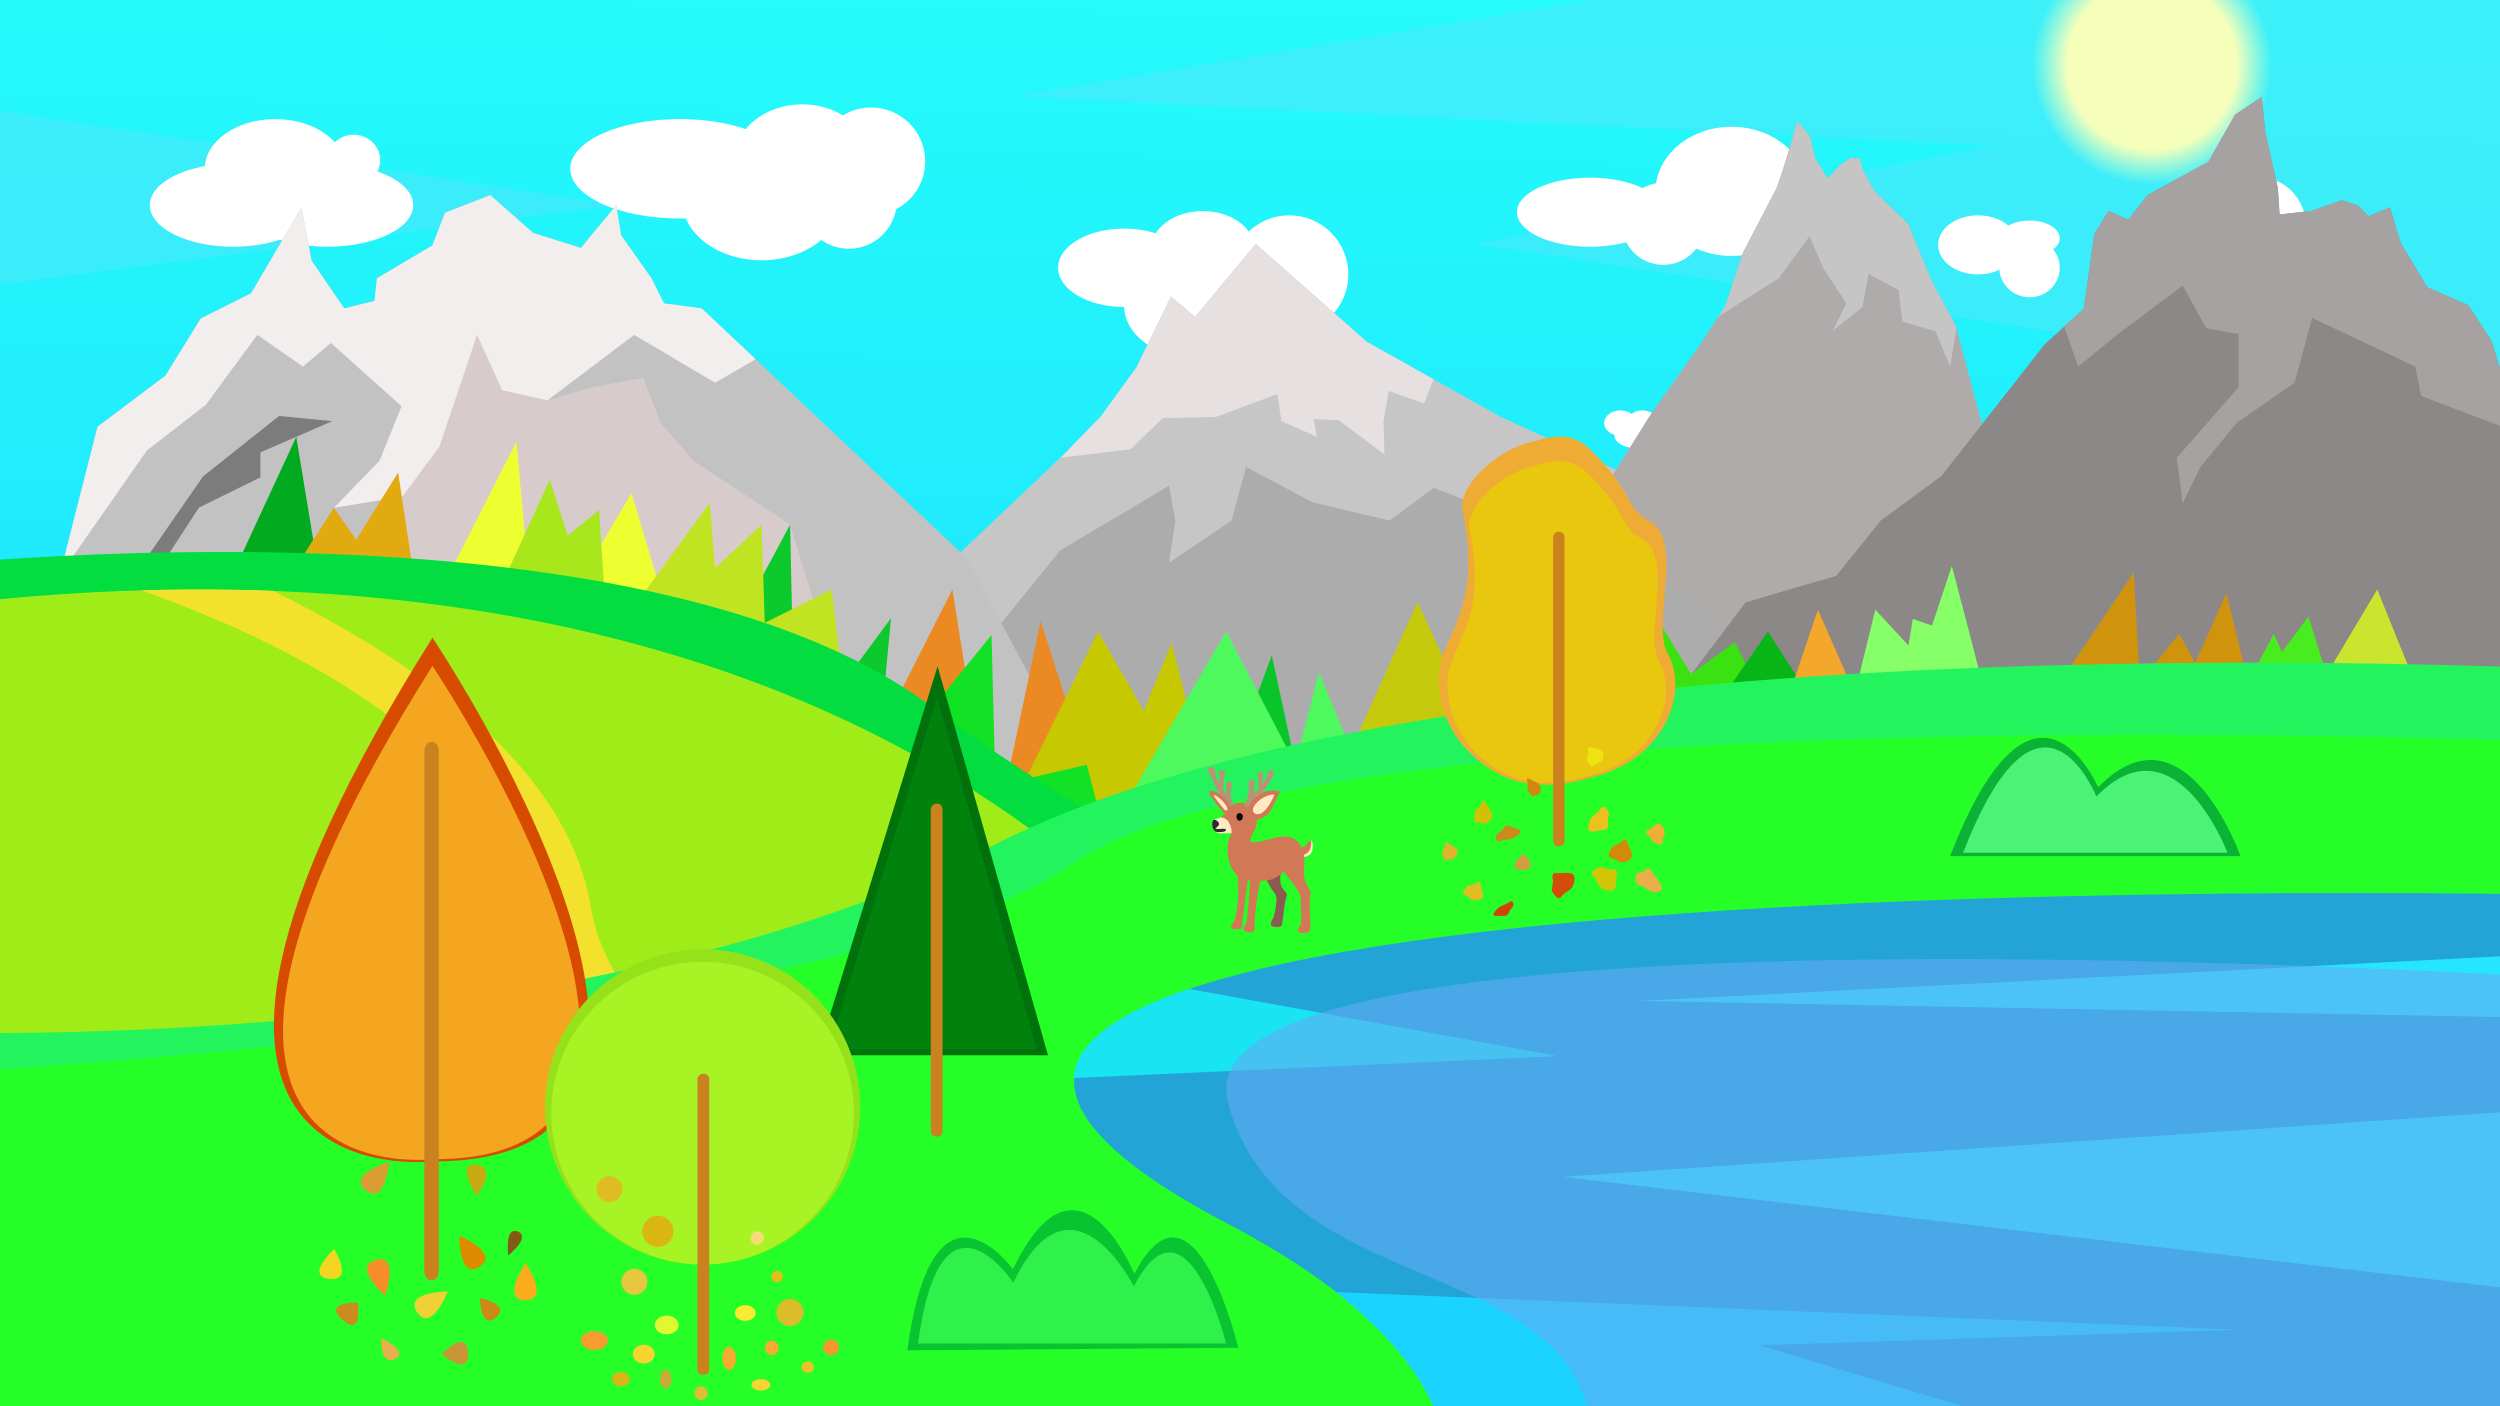 <svg width="1920" height="1080" viewBox="0 0 1920 1080" fill="none" xmlns="http://www.w3.org/2000/svg">
<rect x="0" y="0" width="1920" height="1080" fill="#333333" stroke="none"/>
<g clip-path="url(#clip0_60_655)">
<path d="M2132.76 -108.281H-162.422V1233.63H2132.76V-108.281Z" fill="url(#paint0_linear_60_655)"/>
<path d="M-70.09 74.446L473.209 157.593L-94.96 230.535L-70.09 74.446Z" fill="#52E7F9" fill-opacity="0.546"/>
<path d="M1220.92 3.05176e-05L777.772 73.877L1531.6 111.912L1133.51 187.342L2004.83 319.749L2014.52 -137.492L1220.92 3.05176e-05Z" fill="#52E7F9" fill-opacity="0.546"/>
<path d="M1652.74 142.012C1703.62 142.012 1744.86 100.767 1744.86 49.888C1744.86 -0.99 1703.62 -42.236 1652.74 -42.236C1601.86 -42.236 1560.61 -0.99 1560.61 49.888C1560.61 100.767 1601.86 142.012 1652.74 142.012Z" fill="url(#paint1_radial_60_655)"/>
<path d="M179.213 189.493C214.65 189.493 243.377 175.208 243.377 157.588C243.377 139.968 214.65 125.684 179.213 125.684C143.776 125.684 115.049 139.968 115.049 157.588C115.049 175.208 143.776 189.493 179.213 189.493Z" fill="white"/>
<path d="M251.436 189.493C287.854 189.493 317.376 175.208 317.376 157.588C317.376 139.968 287.854 125.684 251.436 125.684C215.019 125.684 185.497 139.968 185.497 157.588C185.497 175.208 215.019 189.493 251.436 189.493Z" fill="white"/>
<path d="M211.399 168.037C241.299 168.037 265.539 150.89 265.539 129.739C265.539 108.587 241.299 91.44 211.399 91.44C181.498 91.44 157.259 108.587 157.259 129.739C157.259 150.89 181.498 168.037 211.399 168.037Z" fill="white"/>
<path d="M271.617 142.504C282.871 142.504 291.994 133.761 291.994 122.976C291.994 112.191 282.871 103.447 271.617 103.447C260.363 103.447 251.24 112.191 251.24 122.976C251.24 133.761 260.363 142.504 271.617 142.504Z" fill="white"/>
<path d="M522.06 167.817C568.513 167.817 606.171 150.72 606.171 129.629C606.171 108.538 568.513 91.44 522.06 91.44C475.606 91.44 437.948 108.538 437.948 129.629C437.948 150.72 475.606 167.817 522.06 167.817Z" fill="white"/>
<path d="M616.184 167.817C645.348 167.817 668.99 148.182 668.99 123.961C668.99 99.74 645.348 80.105 616.184 80.105C587.02 80.105 563.377 99.74 563.377 123.961C563.377 148.182 587.02 167.817 616.184 167.817Z" fill="white"/>
<path d="M584.913 199.921C618.552 199.921 645.821 179.361 645.821 153.998C645.821 128.636 618.552 108.075 584.913 108.075C551.274 108.075 524.005 128.636 524.005 153.998C524.005 179.361 551.274 199.921 584.913 199.921Z" fill="white"/>
<path d="M651.899 191.045C672.287 191.045 688.815 174.458 688.815 153.998C688.815 133.538 672.287 116.952 651.899 116.952C631.511 116.952 614.983 133.538 614.983 153.998C614.983 174.458 631.511 191.045 651.899 191.045Z" fill="white"/>
<path d="M668.99 165.378C691.948 165.378 710.559 146.835 710.559 123.961C710.559 101.087 691.948 82.545 668.99 82.545C646.032 82.545 627.421 101.087 627.421 123.961C627.421 146.835 646.032 165.378 668.99 165.378Z" fill="white"/>
<path d="M863.351 235.76C891.383 235.76 914.108 222.279 914.108 205.65C914.108 189.021 891.383 175.54 863.351 175.54C835.319 175.54 812.594 189.021 812.594 205.65C812.594 222.279 835.319 235.76 863.351 235.76Z" fill="white"/>
<path d="M914.591 274.087C942.891 274.087 965.832 256.495 965.832 234.793C965.832 213.091 942.891 195.499 914.591 195.499C886.292 195.499 863.351 213.091 863.351 234.793C863.351 256.495 886.292 274.087 914.591 274.087Z" fill="white"/>
<path d="M923.776 219.979C945.668 219.979 963.415 207.025 963.415 191.045C963.415 175.065 945.668 162.11 923.776 162.11C901.884 162.11 884.137 175.065 884.137 191.045C884.137 207.025 901.884 219.979 923.776 219.979Z" fill="white"/>
<path d="M990.161 256.1C1015.21 256.1 1035.52 235.791 1035.52 210.739C1035.52 185.687 1015.21 165.378 990.161 165.378C965.108 165.378 944.8 185.687 944.8 210.739C944.8 235.791 965.108 256.1 990.161 256.1Z" fill="white"/>
<path d="M1221.21 189.493C1252.25 189.493 1277.42 177.62 1277.42 162.973C1277.42 148.327 1252.25 136.454 1221.21 136.454C1190.16 136.454 1164.99 148.327 1164.99 162.973C1164.99 177.62 1190.16 189.493 1221.21 189.493Z" fill="white"/>
<path d="M1329.89 196.56C1362.16 196.56 1388.32 174.355 1388.32 146.964C1388.32 119.573 1362.16 97.368 1329.89 97.368C1297.62 97.368 1271.46 119.573 1271.46 146.964C1271.46 174.355 1297.62 196.56 1329.89 196.56Z" fill="white"/>
<path d="M1277.42 203.396C1295 203.396 1309.25 189.262 1309.25 171.825C1309.25 154.389 1295 140.255 1277.42 140.255C1259.84 140.255 1245.59 154.389 1245.59 171.825C1245.59 189.262 1259.84 203.396 1277.42 203.396Z" fill="white"/>
<path d="M1244.41 334.63C1251.27 334.63 1256.84 330.275 1256.84 324.903C1256.84 319.531 1251.27 315.176 1244.41 315.176C1237.55 315.176 1231.98 319.531 1231.98 324.903C1231.98 330.275 1237.55 334.63 1244.41 334.63Z" fill="white"/>
<path d="M1261.31 328.711C1266.92 328.711 1271.46 325.681 1271.46 321.944C1271.46 318.206 1266.92 315.176 1261.31 315.176C1255.7 315.176 1251.16 318.206 1251.16 321.944C1251.16 325.681 1255.7 328.711 1261.31 328.711Z" fill="white"/>
<path d="M1256.84 344.239C1266.18 344.239 1273.76 339.91 1273.76 334.571C1273.76 329.231 1266.18 324.903 1256.84 324.903C1247.49 324.903 1239.92 329.231 1239.92 334.571C1239.92 339.91 1247.49 344.239 1256.84 344.239Z" fill="white"/>
<path d="M1519.12 210.739C1536.05 210.739 1549.78 200.585 1549.78 188.059C1549.78 175.532 1536.05 165.378 1519.12 165.378C1502.19 165.378 1488.46 175.532 1488.46 188.059C1488.46 200.585 1502.19 210.739 1519.12 210.739Z" fill="white"/>
<path d="M1558.73 228.331C1571.53 228.331 1581.9 218.176 1581.9 205.65C1581.9 193.124 1571.53 182.969 1558.73 182.969C1545.93 182.969 1535.55 193.124 1535.55 205.65C1535.55 218.176 1545.93 228.331 1558.73 228.331Z" fill="white"/>
<path d="M1558.73 196.56C1571.53 196.56 1581.9 190.475 1581.9 182.97C1581.9 175.464 1571.53 169.379 1558.73 169.379C1545.93 169.379 1535.55 175.464 1535.55 182.97C1535.55 190.475 1545.93 196.56 1558.73 196.56Z" fill="white"/>
<path d="M1736.11 214.626C1755.6 214.626 1771.4 197.127 1771.4 175.54C1771.4 153.954 1755.6 136.454 1736.11 136.454C1716.62 136.454 1700.82 153.954 1700.82 175.54C1700.82 197.127 1716.62 214.626 1736.11 214.626Z" fill="white"/>
<path d="M1719.38 212.695C1734.11 212.695 1746.05 202.307 1746.05 189.492C1746.05 176.678 1734.11 166.29 1719.38 166.29C1704.65 166.29 1692.71 176.678 1692.71 189.492C1692.71 202.307 1704.65 212.695 1719.38 212.695Z" fill="white"/>
<path d="M1693.46 200.372C1704.4 200.372 1713.28 192.58 1713.28 182.969C1713.28 173.358 1704.4 165.567 1693.46 165.567C1682.51 165.567 1673.64 173.358 1673.64 182.969C1673.64 192.58 1682.51 200.372 1693.46 200.372Z" fill="white"/>
<path d="M1777.16 214.968C1793.31 214.968 1806.41 203.562 1806.41 189.493C1806.41 175.423 1793.31 164.017 1777.16 164.017C1761.01 164.017 1747.92 175.423 1747.92 189.493C1747.92 203.562 1761.01 214.968 1777.16 214.968Z" fill="white"/>
<path d="M1774.07 183.495C1780.88 183.495 1786.4 179.136 1786.4 173.759C1786.4 168.382 1780.88 164.023 1774.07 164.023C1767.27 164.023 1761.75 168.382 1761.75 173.759C1761.75 179.136 1767.27 183.495 1774.07 183.495Z" fill="white"/>
<path d="M478.184 669.997L817.047 349.02L845.317 320.016L872.662 282.367L899.324 227.677L917.782 243.4L964.453 187.343L1049.72 262.542L1152.27 320.016L1244.37 362.352L1515.15 590.72V938.767L478.184 925.232V669.997Z" fill="#C6C6C6"/>
<path d="M1080.6 618.267L1266.22 320.493L1305.98 264.119L1325.12 234.722L1338.79 193.705L1364.77 143.8L1370.24 127.393L1380.49 93.211L1390.06 104.833L1394.16 121.924L1403.73 136.963L1413.31 126.709L1421.51 121.24L1428.35 121.924L1430.4 130.127L1439.28 146.534L1465.26 171.829L1483.72 216.264L1502.18 250.446L1518.58 312.656L1563.7 467.158L1651.89 609.351L1660.1 1052.34L1042.09 1014.06L1080.6 618.267Z" fill="#B0ABAB"/>
<path d="M618.042 663.988L814.388 422.578L897.822 373.017L902.618 399.82L897.822 432.17L945.785 399.82L956.976 358.628L1008.14 385.807L1067.29 399.82L1101 374.616L1276.72 441.831L1407.82 563.055L1380.64 939.82H621.24L618.042 663.988Z" fill="#ACACAC"/>
<path d="M1490.93 365.672L1570.23 264.495L1600.31 237.15L1608.51 179.725L1619.45 161.951L1634.49 168.787L1649.53 149.645L1696.02 124.351L1716.53 88.119L1737.04 74.446L1739.77 101.791L1749.34 144.176L1750.71 164.685L1775.32 161.951L1798.56 153.747L1810.87 157.849L1819.07 166.052L1835.48 159.216L1843.68 186.561L1864.19 220.675L1895.64 234.415L1913.41 261.761L1935.29 332.858L1947.59 398.486L1946.23 862.103H1258.5L1272.17 552.987L1340.53 462.748L1367.88 454.544L1410.26 442.239L1444.29 399.872L1490.93 365.672Z" fill="#8C8888"/>
<path d="M741.978 428.297L538.95 236.871L509.946 233.004L500.278 213.668L477.075 180.797L473.208 157.594L446.137 190.465L409.399 178.864L376.528 149.86L341.723 163.395L332.055 188.532L289.516 213.668L287.582 231.071L264.379 236.871L239.243 200.133L231.508 159.528L192.836 225.27L154.164 244.606L127.094 288.484L74.887 327.75L45.883 441.833L-27.594 629.392V1041.25H850.259L840.591 611.989L741.978 428.297Z" fill="#C2C2C2"/>
<path d="M376.529 149.858L341.724 163.394L332.056 188.53L289.517 213.667L287.584 231.069L264.38 236.87L239.244 200.132L231.509 159.526L192.837 225.269L154.166 244.605L127.095 288.483L74.888 327.749L45.884 441.831L112.845 345.927L158.064 310.882L197.63 257.19L232.675 281.489L254.156 263.401L308.419 312.013L291.46 353.841L256.416 390.017L372.857 370.798L420.517 307.464L487.035 257.19L549.21 293.925L580.318 275.874L538.951 236.87L509.947 233.003L500.279 213.667L477.076 180.796L473.208 157.593L446.138 190.464L409.4 178.862L376.529 149.858Z" fill="#F2EEEE"/>
<path d="M198.153 664.299L244.56 438.948L302.568 390.014L337.372 343.235L366.376 257.19L385.712 299.73L420.517 307.464L453.388 297.796L493.994 290.062L507.529 324.866L532.666 353.87L606.81 402.915L635.146 495.023L669.951 624.574L762.764 987.107H97.606L198.153 664.299Z" fill="#D7CBCB"/>
<path d="M964.452 187.342L917.782 243.4L899.323 227.677L872.663 282.367L845.317 320.015L817.048 349.019L814.388 351.539L868.245 345.039L893.026 321.058L933.794 320.258L980.956 302.672L984.153 323.455L1011.33 335.447L1008.93 321.857L1028.12 322.656L1063.29 349.035L1062.49 324.256L1066.49 300.273L1093.67 309.867L1101 291.279L1049.72 262.541L964.452 187.342Z" fill="#E7E0E0"/>
<path d="M214.359 319.459L156.005 365.823L114.438 425.775L97.607 479.333L62.478 503.315L103.246 488.126L120.833 447.359L136.021 441.831H124.03L130.425 424.177L152.808 389.804L199.97 366.622V347.437L255.127 323.456L214.359 319.459Z" fill="#7C7C7C"/>
<path d="M1380.49 93.211L1370.24 127.393L1364.77 143.801L1338.79 193.706L1325.12 234.723L1319.5 243.342L1365.98 213.663L1389.72 181.444L1400.46 206.313L1417.99 232.879L1407.82 253.793L1430.42 235.706L1434.94 210.27L1458.12 222.706L1460.94 247.01L1486.38 254.36L1497.69 281.491L1502.63 252.153L1502.18 250.446L1483.72 216.264L1465.26 171.829L1439.28 146.536L1430.39 130.127L1428.34 121.924L1421.51 121.241L1413.3 126.709L1403.73 136.963L1394.16 121.924L1390.06 104.834L1380.49 93.211Z" fill="#C6C5C5"/>
<path d="M1737.04 74.445L1716.53 88.119L1696.02 124.351L1649.53 149.644L1634.49 168.787L1619.45 161.951L1608.51 179.724L1600.31 237.15L1585.27 250.822L1596.04 281.49L1626.56 256.619L1676.3 219.314L1694.39 252.097L1719.26 256.619V297.316L1671.78 351.539L1676.3 386.625L1689.87 358.628L1718.13 324.449L1762.22 293.925L1775.78 244.183L1854.92 281.49L1859.44 304.099L1935.29 332.857L1913.41 261.759L1895.64 234.416L1864.19 220.675L1843.68 186.56L1835.48 159.216L1819.07 166.052L1810.87 157.849L1798.56 153.748L1775.32 161.951L1750.71 164.685L1749.34 144.175L1739.77 101.791L1737.04 74.445Z" fill="#A7A2A2"/>
<path d="M313.101 503.315L396.687 339.131L411.333 503.315L484.977 378.712L531.327 533.588L313.101 503.315Z" fill="#EEFF31"/>
<path d="M659.071 595.554L731.422 452.738L762.764 649.224L799.251 477.064L869.899 697.556L687.381 692.657L659.071 595.554Z" fill="#EB8A23"/>
<path d="M1010.63 635.331L1088.65 462.368L1110.13 508.91L1160.14 397.238L1196.67 491.76L1229.96 452.738L1297.79 622.149L1010.63 635.331Z" fill="#C4C90C"/>
<path d="M762.764 649.224L843.34 484.977L878.385 546.023L899.864 494.021L941.661 659.071L762.764 649.224Z" fill="#C7C900"/>
<path d="M916.446 666.583L976.737 503.315L1012.93 670.376L916.446 666.583Z" fill="#09C529"/>
<path d="M516.63 570.894L606.81 402.915L610.46 574.605L684.34 474.722L669.951 624.574L516.63 570.894Z" fill="#0CC92D"/>
<path d="M158.803 483.912L227.549 335.447L255.127 503.315L158.803 483.912Z" fill="#01AA1E"/>
<path d="M484.419 469.231L545.171 386.097L549.168 436.359L584.913 402.915L587.319 478.367L638.698 452.738L647.4 524.664L484.419 469.231Z" fill="#C1E422"/>
<path d="M223.025 441.831L256.415 390.017L273.564 414.481L305.76 362.915L319.349 452.738L223.025 441.831Z" fill="#E2AA11"/>
<path d="M383.299 453.308L422.214 368.51L436.057 411.387L460.039 391.692L465.234 470.031L383.299 453.308Z" fill="#A7E71B"/>
<path d="M716.215 543.283L761.494 487.612L764.485 603.526L716.215 543.283Z" fill="#11E225"/>
<path d="M871.608 604.945L941.661 484.977L994.834 586.845L1012.93 516.285L1042.09 586.845L871.608 604.945Z" fill="#4EF95E"/>
<path d="M764.485 603.526L834.575 587.31L852.213 654.148L764.485 603.526Z" fill="#11E225"/>
<path d="M1209.62 572.777L1266.14 464.628L1298.85 517.76L1332.33 493.247L1363.93 556.763L1209.62 572.777Z" fill="#3BE211"/>
<path d="M1312.49 550.545L1357.71 484.977L1407.82 563.055L1312.49 550.545Z" fill="#08B516"/>
<path d="M1525.02 536.414C1525.02 533.023 1499.02 434.671 1499.02 434.671L1483.76 480.455L1469.06 475.368L1465.67 495.717L1440.23 468.274L1422.71 540L1525.02 536.414Z" fill="#87FF69"/>
<path d="M1374.54 532.276L1396.15 468.274L1434.02 554.502L1374.54 532.276Z" fill="#F3A72B"/>
<path d="M1560.07 555.384C1571.57 540.523 1638.71 439.655 1638.71 439.655L1643.44 523.883L1673.64 486.723L1685.93 509.078L1709.86 455.642L1726.64 523.883L1572.36 540.523L1560.07 555.384Z" fill="#CF930D"/>
<path d="M1792 509.232L1825.73 452.738L1863.04 544.961L1792 509.232Z" fill="#CAE52E"/>
<path d="M1726.64 523.883L1746.31 486.723L1752.53 500.804L1772.88 473.39L1791.29 532.457L1726.64 523.883Z" fill="#48EC1F"/>
<path d="M-128.875 441.831C-128.875 441.831 472.429 360.796 716.215 543.283C960 725.77 1196.05 766.467 1196.05 766.467L1209.62 1236.75L-165.051 1216.4L-128.875 441.831Z" fill="#04DD40"/>
<path d="M-165.051 486.108C-165.051 486.108 426.432 338.934 824.931 662.742C1152.01 928.515 1515.15 938.767 1515.15 938.767L1560.07 1437.97C1560.07 1437.97 -146.963 1358.84 -137.919 1345.27C-128.875 1331.71 -176.355 488.369 -176.355 488.369L-165.051 486.108Z" fill="#A0EC18"/>
<path d="M180.504 452.996C155.694 452.534 131.679 452.715 108.631 453.375C231.457 497.128 374.839 573.271 411.333 697.556C478.184 925.231 762.764 987.107 762.764 987.107L808.35 970.437C808.35 970.437 479.144 852.305 453.936 697.556C435.623 585.135 314.295 506.005 209.871 453.837C191.856 452.841 197.821 453.318 180.504 452.996Z" fill="#F2E22D"/>
<path d="M2003.22 515.5C2003.22 515.5 1125.61 463.946 762.764 649.224C424.667 821.867 -108.526 791.338 -108.526 791.338L-128.875 1153.09L2014.52 1125.96L2003.22 515.5Z" fill="#23F45D"/>
<path d="M2043.91 572.777C2043.91 572.777 1030.22 523.58 824.931 662.742C619.641 801.904 -146.963 829.115 -146.963 829.115L-176.355 1297.79L2039.39 1207.36L2043.91 572.777Z" fill="#26FF27"/>
<path d="M2006.41 687.944C2006.41 687.944 381.598 645.711 942.822 939.82C1328.22 1141.79 942.822 1356.58 942.822 1356.58L1987.39 1327.19L2006.41 687.944Z" fill="#22A4D7"/>
<path d="M2043.91 728.031L1258.49 768.728L2042.41 783.419L2043.91 728.031Z" fill="#26E6FF"/>
<path d="M2044.43 845.601L1200.01 903.815L2086.87 1008.39L2044.43 845.601Z" fill="#26E6FF"/>
<path d="M1025.8 992.276C1090.13 1042.2 1113.77 1091.68 1113.85 1137.36L1675.29 1130.25L1351.09 1033.2L1718.33 1021.21L1025.8 992.276Z" fill="#1AD4FF"/>
<path d="M913.091 759.447C859.518 777.604 826.378 800.034 824.589 827.922L1196.67 811.129L913.091 759.447Z" fill="#18E4F2"/>
<path d="M2043.16 755.725C2043.16 755.725 900.243 674.741 942.822 845.601C984.183 1011.57 1248.5 954.055 1220.92 1137.36C1193.35 1320.67 1987.39 1327.19 1987.39 1327.19L2043.16 755.725Z" fill="#65AAF2" fill-opacity="0.587"/>
<path d="M332.152 891.937C332.152 891.937 58.106 924.373 332.152 489.779C332.152 489.779 603.035 893.366 332.152 891.937Z" fill="#D74B00"/>
<path d="M332.111 890.281C332.111 890.281 73.93 920.839 332.111 511.403C332.111 511.403 587.313 891.626 332.111 890.281Z" fill="#F4A620"/>
<path d="M365.952 894.561C365.952 894.561 382.932 894.765 365.977 918.518C365.977 918.518 349.165 892.365 365.952 894.561Z" fill="#C7AA12"/>
<path d="M280.873 914.218C280.873 914.218 264.448 903.623 299.02 892.262C299.02 892.262 295.598 926.519 280.873 914.218Z" fill="#DA9D33"/>
<path d="M253.059 982.122C253.059 982.122 233.514 982.033 256.567 959.224C256.567 959.224 272.087 984.117 253.059 982.122Z" fill="#F4D620"/>
<path d="M325.885 976.312V577.092C325.885 567.927 337.014 566.766 337.014 577.092V976.491C337.014 985.498 325.878 985.739 325.885 976.312Z" fill="#CA821E"/>
<path d="M320.513 1007.99C320.513 1007.99 307.579 993.333 343.936 991.778C343.936 991.778 331.348 1023.82 320.513 1007.99Z" fill="#EFD133"/>
<path d="M380.897 1011.74C380.897 1011.74 369.707 1023.13 368.587 997.045C368.587 997.045 392.983 1001.71 380.897 1011.74Z" fill="#CC8915"/>
<path d="M403.627 998.484C403.627 998.484 384.217 1000.78 403.627 970C403.627 970 422.813 998.586 403.627 998.484Z" fill="#FCAB1D"/>
<path d="M288.568 967.678C288.568 967.678 306.768 960.551 295.763 995.238C295.763 995.238 269.978 972.426 288.568 967.678Z" fill="#F38E29"/>
<path d="M359.422 1038.83C359.422 1038.83 362.098 1058.12 339.349 1039.92C339.349 1039.92 358.448 1019.66 359.422 1038.83Z" fill="#C99539"/>
<path d="M368.43 972.751C368.43 972.751 353.538 985.411 352.658 949.031C352.658 949.031 384.463 962.212 368.43 972.751Z" fill="#DD8C00"/>
<path d="M397.645 945.892C397.645 945.892 408.701 948.591 390.345 964.193C390.345 964.193 387.324 941.7 397.645 945.892Z" fill="#825B16"/>
<path d="M263.125 1013.66C263.125 1013.66 246.135 1000.69 274.824 1000.3C274.824 1000.3 278.946 1027.6 263.125 1013.66Z" fill="#CA8C1E"/>
<path d="M303.397 1043.68C303.397 1043.68 292.437 1050.44 292.818 1027.53C292.818 1027.53 315.11 1038.34 303.397 1043.68Z" fill="#E8B04D"/>
<path d="M627.87 810.441H804.845L720.053 511.7L627.87 810.441Z" fill="#01710C"/>
<path d="M636.454 805.84H796.261L719.695 536.081L636.454 805.84Z" fill="#00820D"/>
<path d="M714.817 868.65V621.719C714.817 616.05 723.89 615.332 723.89 621.719V868.761C723.89 874.332 714.812 874.481 714.817 868.65Z" fill="#CA821E"/>
<path d="M539.577 971.131C606.418 971.131 660.604 916.945 660.604 850.104C660.604 783.262 606.418 729.077 539.577 729.077C472.735 729.077 418.55 783.262 418.55 850.104C418.55 916.945 472.735 971.131 539.577 971.131Z" fill="#95E21B"/>
<path d="M539.577 971.131C603.769 971.131 655.808 919.092 655.808 854.9C655.808 790.707 603.769 738.669 539.577 738.669C475.384 738.669 423.346 790.707 423.346 854.9C423.346 919.092 475.384 971.131 539.577 971.131Z" fill="#A8F324"/>
<path d="M535.62 1051.98V828.791C535.62 823.667 544.693 823.018 544.693 828.791V1052.08C544.693 1057.11 535.614 1057.25 535.62 1051.98Z" fill="#CA821E"/>
<path d="M456.441 1036.79C462.181 1036.79 466.833 1033.56 466.833 1029.59C466.833 1025.62 462.181 1022.4 456.441 1022.4C450.702 1022.4 446.05 1025.62 446.05 1029.59C446.05 1033.56 450.702 1036.79 456.441 1036.79Z" fill="#F89C30"/>
<path d="M494.411 1047.18C499.047 1047.18 502.805 1043.96 502.805 1039.98C502.805 1036.01 499.047 1032.79 494.411 1032.79C489.776 1032.79 486.018 1036.01 486.018 1039.98C486.018 1043.96 489.776 1047.18 494.411 1047.18Z" fill="#F8D430"/>
<path d="M511.998 1024.79C517.075 1024.79 521.191 1021.57 521.191 1017.6C521.191 1013.63 517.075 1010.41 511.998 1010.41C506.921 1010.41 502.805 1013.63 502.805 1017.6C502.805 1021.57 506.921 1024.79 511.998 1024.79Z" fill="#E1F830"/>
<path d="M476.825 1064.76C480.578 1064.76 483.62 1062.26 483.62 1059.17C483.62 1056.08 480.578 1053.57 476.825 1053.57C473.073 1053.57 470.031 1056.08 470.031 1059.17C470.031 1062.26 473.073 1064.76 476.825 1064.76Z" fill="#D9B616"/>
<path d="M572.35 1014.4C576.765 1014.4 580.344 1011.72 580.344 1008.41C580.344 1005.1 576.765 1002.41 572.35 1002.41C567.935 1002.41 564.356 1005.1 564.356 1008.41C564.356 1011.72 567.935 1014.4 572.35 1014.4Z" fill="#F8EB30"/>
<path d="M559.96 1051.97C562.83 1051.97 565.156 1048.04 565.156 1043.18C565.156 1038.32 562.83 1034.39 559.96 1034.39C557.09 1034.39 554.764 1038.32 554.764 1043.18C554.764 1048.04 557.09 1051.97 559.96 1051.97Z" fill="#F8A930"/>
<path d="M592.734 1040.78C595.604 1040.78 597.93 1038.28 597.93 1035.19C597.93 1032.1 595.604 1029.59 592.734 1029.59C589.865 1029.59 587.538 1032.1 587.538 1035.19C587.538 1038.28 589.865 1040.78 592.734 1040.78Z" fill="#F8AB30"/>
<path d="M511.198 1066.36C513.626 1066.36 515.595 1063.14 515.595 1059.17C515.595 1055.19 513.626 1051.97 511.198 1051.97C508.77 1051.97 506.802 1055.19 506.802 1059.17C506.802 1063.14 508.77 1066.36 511.198 1066.36Z" fill="#C7AD33"/>
<path d="M584.341 1067.96C588.314 1067.96 591.535 1065.99 591.535 1063.56C591.535 1061.14 588.314 1059.17 584.341 1059.17C580.367 1059.17 577.146 1061.14 577.146 1063.56C577.146 1065.99 580.367 1067.96 584.341 1067.96Z" fill="#F8D430"/>
<path d="M620.313 1054.37C622.962 1054.37 625.109 1052.4 625.109 1049.97C625.109 1047.55 622.962 1045.58 620.313 1045.58C617.664 1045.58 615.516 1047.55 615.516 1049.97C615.516 1052.4 617.664 1054.37 620.313 1054.37Z" fill="#E6C429"/>
<path d="M538.377 1075.16C541.247 1075.16 543.573 1072.83 543.573 1069.96C543.573 1067.09 541.247 1064.76 538.377 1064.76C535.507 1064.76 533.181 1067.09 533.181 1069.96C533.181 1072.83 535.507 1075.16 538.377 1075.16Z" fill="#DDBE32"/>
<path d="M505.203 957.648C511.825 957.648 517.194 952.279 517.194 945.657C517.194 939.035 511.825 933.667 505.203 933.667C498.581 933.667 493.212 939.035 493.212 945.657C493.212 952.279 498.581 957.648 505.203 957.648Z" fill="#DAB612"/>
<path d="M606.723 1018.4C612.463 1018.4 617.115 1013.75 617.115 1008.01C617.115 1002.27 612.463 997.616 606.723 997.616C600.984 997.616 596.332 1002.27 596.332 1008.01C596.332 1013.75 600.984 1018.4 606.723 1018.4Z" fill="#DBBC2B"/>
<path d="M638.299 1040.78C641.61 1040.78 644.294 1038.1 644.294 1034.79C644.294 1031.48 641.61 1028.79 638.299 1028.79C634.987 1028.79 632.303 1031.48 632.303 1034.79C632.303 1038.1 634.987 1040.78 638.299 1040.78Z" fill="#F89630"/>
<path d="M468.032 923.275C473.551 923.275 478.024 918.801 478.024 913.282C478.024 907.764 473.551 903.29 468.032 903.29C462.514 903.29 458.04 907.764 458.04 913.282C458.04 918.801 462.514 923.275 468.032 923.275Z" fill="#DEBD23"/>
<path d="M487.217 994.419C492.736 994.419 497.209 989.945 497.209 984.427C497.209 978.908 492.736 974.434 487.217 974.434C481.699 974.434 477.225 978.908 477.225 984.427C477.225 989.945 481.699 994.419 487.217 994.419Z" fill="#E6C73E"/>
<path d="M581.543 956.049C584.413 956.049 586.739 953.723 586.739 950.853C586.739 947.983 584.413 945.657 581.543 945.657C578.673 945.657 576.347 947.983 576.347 950.853C576.347 953.723 578.673 956.049 581.543 956.049Z" fill="#F3DC76"/>
<path d="M596.731 984.826C599.159 984.826 601.128 982.858 601.128 980.43C601.128 978.002 599.159 976.033 596.731 976.033C594.303 976.033 592.334 978.002 592.334 980.43C592.334 982.858 594.303 984.826 596.731 984.826Z" fill="#E3BE17"/>
<path d="M1174.35 596.849C1162.02 593.451 1118.28 573.277 1115.15 522.316C1112.89 485.477 1150.55 472.111 1133.52 389.318C1128.13 363.091 1190.67 316.224 1219.5 343.618C1256.59 378.855 1246.41 389.079 1266.5 400.066C1294.21 415.218 1267.72 478.826 1280.96 502.22C1297.14 530.82 1279.5 583.122 1222.77 596.849C1195 603.57 1174.35 596.849 1174.35 596.849ZM1164.07 599.688C1151.74 596.291 1108 576.116 1104.87 525.155C1102.61 488.316 1140.27 474.95 1123.24 392.158C1117.85 365.93 1180.39 319.063 1209.23 346.458C1246.31 381.694 1236.13 391.918 1256.22 402.905C1283.94 418.057 1257.44 481.665 1270.68 505.059C1286.86 533.659 1269.22 585.961 1212.49 599.688C1184.72 606.409 1164.07 599.688 1164.07 599.688Z" fill="#EEAC35"/>
<path d="M1175.82 595.611C1164.44 592.475 1124.06 573.847 1121.17 526.796C1119.08 492.782 1153.85 480.441 1138.13 403.999C1133.15 379.784 1190.9 336.511 1217.52 361.805C1251.76 394.339 1242.36 403.778 1260.91 413.923C1286.5 427.912 1262.03 486.641 1274.26 508.241C1289.2 534.647 1272.91 582.937 1220.53 595.611C1194.89 601.817 1175.82 595.611 1175.82 595.611ZM1166.33 598.233C1154.95 595.096 1114.56 576.469 1111.68 529.417C1109.59 495.403 1144.36 483.063 1128.64 406.621C1123.66 382.405 1181.41 339.133 1208.03 364.426C1242.27 396.96 1232.86 406.399 1251.42 416.544C1277.01 430.534 1252.54 489.262 1264.77 510.863C1279.71 537.269 1263.42 585.559 1211.04 598.233C1185.4 604.438 1166.33 598.233 1166.33 598.233Z" fill="#E9C70F"/>
<path d="M1192.82 645.884V412.614C1192.82 407.259 1201.54 406.58 1201.54 412.614V645.989C1201.54 651.252 1192.82 651.393 1192.82 645.884Z" fill="#CA821E"/>
<path d="M696.835 1037.04L950.997 1035.08C950.997 1035.08 916.554 891.184 871.129 978.434C871.129 978.434 827.869 870.787 777.994 974.71C777.994 974.71 716.528 890.244 696.835 1037.04Z" fill="#07C430"/>
<path d="M705.014 1031.78H941.628C941.628 1031.78 911.335 910.019 870.768 987.936C870.768 987.936 822.742 892.303 778.201 985.11C778.201 985.11 722.6 900.684 705.014 1031.78Z" fill="#2FF14C"/>
<path d="M1164.1 661.346C1164.1 661.346 1161.88 668.102 1165.13 667.606C1168.87 667.037 1169.87 670.152 1174.01 666.753C1178.45 663.108 1172.86 659.781 1171.36 657.078C1169.42 653.575 1167.56 658.359 1167.56 658.359L1164.1 661.346Z" fill="#D09D42"/>
<path d="M1191.66 683.69C1191.66 683.69 1195.79 693.059 1199.22 688.523C1203.16 683.316 1207.51 685.121 1209.08 676.644C1210.76 667.556 1200.66 671.259 1196.12 670.48C1190.25 669.469 1192.82 676.465 1192.82 676.465L1191.66 683.69Z" fill="#D24D08"/>
<path d="M1229.16 665.794C1229.16 665.794 1219.38 668.8 1223.48 672.739C1228.19 677.26 1225.89 681.364 1234.12 683.917C1242.95 686.654 1240.46 676.186 1241.76 671.774C1243.45 666.057 1236.2 667.794 1236.2 667.794L1229.16 665.794Z" fill="#D2C508"/>
<path d="M1149.28 641.009C1149.28 641.009 1147.33 647.558 1152.25 645.832C1157.9 643.85 1160.12 646.056 1165.77 641.542C1171.83 636.703 1162.47 636.17 1159.56 634.511C1155.8 632.361 1153.97 637.115 1153.97 637.115L1149.28 641.009Z" fill="#CA8C1E"/>
<path d="M1162.35 695.745C1162.35 695.745 1162.85 690.273 1158.98 692.905C1154.53 695.926 1152.25 694.86 1148.24 699.794C1143.94 705.083 1151.99 702.958 1154.75 703.427C1158.33 704.035 1159.05 699.951 1159.05 699.951L1162.35 695.745Z" fill="#D24308"/>
<path d="M1257.26 670.647C1257.26 670.647 1253.62 678.155 1258.96 679.731C1265.1 681.54 1266.74 686.392 1273.54 684.693C1280.82 682.871 1271.64 674.578 1269.18 669.933C1265.99 663.913 1262.94 669.029 1262.94 669.029L1257.26 670.647Z" fill="#E8AE47"/>
<path d="M1235.79 624.422C1235.79 624.422 1232.25 616.459 1229.07 621.161C1225.43 626.558 1221.55 625.577 1219.97 633.609C1218.28 642.22 1227.45 637.244 1231.51 637.254C1236.78 637.265 1234.6 631.24 1234.6 631.24L1235.79 624.422Z" fill="#ECC01E"/>
<path d="M1133.02 622.84C1133.02 622.84 1130.55 632.33 1134.18 631.634C1138.35 630.834 1139.46 635.21 1144.08 630.434C1149.02 625.315 1142.79 620.642 1141.12 616.845C1138.95 611.925 1136.88 618.644 1136.88 618.644L1133.02 622.84Z" fill="#D2C008"/>
<path d="M1107.66 654.826C1107.66 654.826 1108.56 662.45 1111.27 660.704C1114.39 658.7 1116.62 661.439 1118.89 656.443C1121.32 651.087 1114.87 649.897 1112.37 647.762C1109.12 644.995 1109.49 650.505 1109.49 650.505L1107.66 654.826Z" fill="#E0B32A"/>
<path d="M1269.82 646.983C1269.82 646.983 1277.18 650.482 1277.01 646.369C1276.82 641.648 1280.45 640.741 1277.11 635.211C1273.52 629.283 1269.1 635.892 1265.86 637.467C1261.67 639.508 1266.85 642.348 1266.85 642.348L1269.82 646.983Z" fill="#F0AE38"/>
<path d="M1238.35 650.128C1238.35 650.128 1232.71 658.379 1237.32 658.983C1242.62 659.677 1242.76 664.272 1249.71 661.302C1257.15 658.118 1250.85 651.442 1249.87 647.207C1248.59 641.719 1244.21 647.448 1244.21 647.448L1238.35 650.128Z" fill="#D28A08"/>
<path d="M1126.97 680.412C1126.97 680.412 1121.14 686.29 1125 687.499C1129.43 688.886 1128.98 692.668 1135.27 691.313C1142.02 689.86 1137.47 683.422 1137.16 679.805C1136.75 675.118 1132.3 679.125 1132.3 679.125L1126.97 680.412Z" fill="#E0BE21"/>
<path d="M1173.02 605.88C1173.02 605.88 1176.16 613.501 1177.97 611.516C1180.06 609.237 1182.84 611.819 1183.26 606.591C1183.71 600.985 1177.75 600.313 1174.91 598.364C1171.25 595.838 1173.27 601.368 1173.27 601.368L1173.02 605.88Z" fill="#CF880C"/>
<path d="M1218.64 583.06C1218.64 583.06 1221.3 590.813 1223.91 588.079C1226.91 584.942 1229.97 587.102 1231.38 581.084C1232.88 574.634 1225.51 575.493 1222.28 574.061C1218.09 572.205 1219.71 577.898 1219.71 577.898L1218.64 583.06Z" fill="#ECE311"/>
<path d="M1497.65 657.511H1720.69C1720.69 657.511 1678.09 536.152 1611.35 604.647C1611.35 604.647 1562.63 490.664 1497.65 657.511Z" fill="#0AB236"/>
<path d="M1507.65 654.913H1710.69C1710.69 654.913 1670.77 549.371 1610.02 611.722C1610.02 611.722 1566.8 503.032 1507.65 654.913Z" fill="#4AF376"/>
<path d="M983.888 667.583L971.329 673.03C971.329 673.03 974.509 679.53 976.163 682.109C977.818 684.688 980.021 686.493 980.321 689.673C980.622 692.853 979.086 702.63 977.721 705.198C976.55 707.411 975.25 709.259 976.314 710.774C977.378 712.289 983.373 712.386 984.275 710.849C984.963 709.689 985.156 706.015 985.307 704.65C985.457 703.286 986.209 697.924 986.822 693.68C987.208 690.984 988.111 689.222 988.261 687.406C988.412 685.59 985.521 683.183 984.479 681.357C982.073 677.113 983.888 667.583 983.888 667.583Z" fill="#8A5B51"/>
<path d="M996.899 655.561L1000.91 658.204C1000.91 658.204 1006.58 658.354 1007.87 652.982C1008.87 648.803 1007.87 644.462 1005.98 645.719C1005.53 646.02 1003.79 651.693 1003.79 651.693L996.899 655.561Z" fill="#FFEAC3"/>
<path d="M941.084 627.347L937.904 627.648C937.904 627.648 936.421 628.303 935.282 628.604C934.111 628.915 932.306 629.119 932.005 630.033C931.705 630.935 931.769 635.845 932.833 637.328C933.585 638.392 934.047 640.121 938.13 640.046C942.212 639.971 947.885 639.821 947.885 639.821L946.145 628.937L941.084 627.347Z" fill="#FFEAC3"/>
<path d="M958.855 619.407C958.855 619.407 956.362 616.001 951.624 616.506C948.315 616.861 945.167 619.332 945.167 619.332C945.167 619.332 941.911 613.358 939.043 611.091C936.174 608.824 929.964 606.256 928.911 607.685C927.847 609.125 932.317 615.023 934.509 617.892C936.701 620.761 940.482 624.854 940.482 624.854C940.482 624.854 939.344 626.82 937.689 627.69C939.43 627.916 941.643 628.496 943.308 630.881C945.07 633.406 946.284 637.285 945.726 639.853C945.231 642.12 942.373 645.655 942.749 652.982C943.125 660.32 944.716 664.779 946.08 667.046C947.445 669.313 950.764 673.471 950.764 673.471C950.764 673.471 951.065 681.787 950.99 686.181C950.915 690.565 950.088 698.504 949.325 702.362C948.573 706.219 947.659 708.034 946.757 709.173C945.854 710.312 944.211 712.751 947.026 713.406C949.142 713.901 952.258 713.578 952.988 713.353C954.514 712.88 954.095 710.377 954.02 709.012C953.945 707.648 955.76 696.732 956.212 692.122C956.652 687.696 957.522 682.184 957.823 679.616C958.178 676.64 958.586 675.254 959.134 675.33C959.886 675.426 960.015 676.468 959.94 678.961C959.865 681.475 959.231 688.985 958.93 693.294C958.629 697.602 957.447 708.088 957.211 708.926C956.985 709.753 954.761 712.01 954.998 713.793C955.202 715.33 957.039 715.985 959.381 715.985C961.723 715.985 963.356 715.351 963.518 714.073C963.722 712.407 963.389 711.225 963.314 709.41C963.238 707.594 964.828 695.12 965.033 692.649C965.204 690.522 966.945 681.131 967.246 679.917C967.547 678.703 967.686 677.306 967.955 676.662C968.159 676.157 973.681 676.963 978.366 674.696C983.05 672.429 986.005 669.399 986.005 669.399C986.005 669.399 989.336 673.858 991.001 675.899C992.666 677.94 998.565 685.805 998.79 688.609C999.016 691.403 999.317 701.47 999.317 704.263C999.317 707.057 999.242 709.184 999.016 709.786C998.79 710.387 996.147 713.944 996.899 715.233C997.651 716.522 999.747 716.844 1002.14 716.597C1004.62 716.34 1005.73 715.287 1006.13 713.729C1006.84 710.957 1005.72 699.536 1005.88 693.713C1006.03 687.889 1006.89 685.902 1006.29 684.387C1005.69 682.872 1002.73 679.316 1001.83 674.782C1000.93 670.248 1001.76 666.842 1001.76 662.834C1001.76 658.827 1001.53 656.409 1001.53 656.409C1001.53 656.409 1004.56 655.26 1005.81 653.003C1007.05 650.736 1007.5 645.665 1006.38 645.515C1005.24 645.364 1003.63 648.426 1002.97 649.146C1001.86 650.36 999.639 650.887 999.639 650.887C999.639 650.887 997.146 644.161 989.808 642.797C982.47 641.432 973.585 645.15 968.933 646.052C964.248 646.955 961.369 647.567 960.617 646.202C959.865 644.838 960.842 642.12 962.432 639.477C964.023 636.834 964.828 635.093 965.054 633.277C965.28 631.462 965.301 629.571 965.301 629.571C965.301 629.571 970.748 628.582 974.079 624.886C977.41 621.18 980.354 613.39 981.342 611.424C982.33 609.458 983.158 609.082 982.706 608.018C982.255 606.955 976.131 606.654 972.349 607.717C968.911 608.684 964.033 611.8 962.067 614.293C960.069 616.764 958.855 619.407 958.855 619.407Z" fill="#D17856"/>
<path d="M963.217 624.424C961.691 622.963 961.906 620.438 964.377 617.419C966.848 614.4 969.857 612.531 972.596 611.467C974.81 610.607 977.872 609.769 978.548 610.403C978.86 610.704 976.969 614.529 974.702 618.193C972.618 621.566 970.028 624.113 968.009 624.876C966.225 625.542 964.377 625.531 963.217 624.424Z" fill="#FFEAC3"/>
<path d="M932.199 610.64C931.844 611.295 933.907 613.734 936.776 617.451C938.957 620.277 940.418 622.361 941.514 622.544C942.191 622.662 942.889 622.007 942.653 620.954C942.234 619.138 940.665 616.946 938.57 614.798C936.142 612.327 932.553 609.984 932.199 610.64Z" fill="#FFEAC3"/>
<path d="M954.482 627.271C954.364 629.044 953.676 630.172 952.022 630.301C950.689 630.409 949.561 628.808 949.561 627.196C949.561 625.585 950.689 624.446 952.022 624.446C953.354 624.446 954.6 625.66 954.482 627.271Z" fill="#0A070B"/>
<path d="M933.252 636.275C933.252 636.275 936.239 634.384 936.239 632.837C936.239 631.623 935.078 630.634 933.896 629.925C933.241 629.539 932.274 629.281 931.812 629.882C931.361 630.484 930.716 632.074 931.135 634.685C931.554 637.296 932.908 637.79 932.908 637.79C932.908 637.79 932.156 639.154 936.84 639.036C941.525 638.918 941.6 637.747 941.492 637.07C941.374 636.393 938.538 636.425 937.034 636.651C934.81 636.995 933.252 636.275 933.252 636.275Z" fill="#2C2A32"/>
<path d="M955.75 618.354C955.75 618.354 958.167 612.531 958.704 610.296C959.113 608.566 959.156 605.461 959.199 603.602C959.209 602.904 958.747 602.313 958.78 601.185C958.823 599.906 959.521 598.628 961.197 598.574C962.755 598.531 963.657 599.638 963.733 600.884C963.808 602.173 963.206 602.85 963.163 603.602C963.045 605.611 962.819 609.576 962.819 609.576C962.819 609.576 965.881 606.707 966.225 605.837C966.569 604.967 966.601 600.583 966.601 599.713V597.629C966.601 597.629 965.709 596.361 965.731 595.244C965.742 594.352 966.408 593.009 967.89 592.977C969.491 592.934 970.168 593.986 970.276 595.093C970.372 596.2 969.824 597.21 969.824 597.21L969.674 601.862C969.674 601.862 971.372 599.627 972.059 598.682C972.736 597.736 973.499 596.221 973.499 596.221C973.499 596.221 973.112 594.964 973.273 593.729C973.424 592.611 974.176 591.386 975.734 591.343C977.249 591.311 978.076 592.482 978.076 593.729C978.076 595.62 976.937 596.909 976.937 596.909C976.937 596.909 974.143 602.388 971.984 605.225C970.415 607.288 969.341 608.813 968.653 609.232C967.976 609.651 963.657 612.069 961.691 614.98C960.434 616.839 958.855 619.407 958.855 619.407C958.855 619.407 958.113 620.492 956.738 619.976C955.642 619.557 955.75 618.354 955.75 618.354Z" fill="#BD9178"/>
<path d="M929.663 595.287C929.663 595.287 931.823 600.766 933.327 603.753C934.831 606.74 937.066 609.802 937.066 609.802C937.066 609.802 940.149 612.112 941.149 613.315C942.964 615.507 945.049 619.557 945.049 619.557L947.531 617.817L945.317 614.003C945.317 614.003 945.274 610.103 945.274 608.598C945.274 607.352 945.317 605.16 945.317 605.16C945.317 605.16 946.059 604.011 946.112 602.85C946.177 601.54 945.478 600.207 943.921 600.132C942.449 600.057 941.611 601.335 941.503 602.474C941.385 603.613 941.997 604.634 941.997 604.634L941.847 610.801C941.847 610.801 941.02 609.254 940.708 608.835C940.397 608.416 939.666 606.686 939.494 606.374C939.15 605.73 939.838 600.325 939.838 599.455C939.838 598.585 940.063 596.049 940.063 596.049C940.063 596.049 940.794 594.943 940.783 593.707C940.773 592.601 940.117 591.376 938.774 591.279C937.259 591.161 936.464 592.246 936.282 593.245C936.056 594.47 936.582 595.512 936.582 595.512C936.582 595.512 936.346 601.024 935.981 600.916C935.562 600.798 933.026 594.191 933.026 594.191C933.026 594.191 933.606 592.815 933.177 591.086C932.779 589.485 931.479 588.475 929.62 589.001C927.751 589.538 927.385 591.494 927.998 593.009C928.546 594.384 929.663 595.287 929.663 595.287Z" fill="#BD9178"/>
</g>
<defs>
<linearGradient id="paint0_linear_60_655" x1="971.408" y1="693.49" x2="985.168" y2="-108.281" gradientUnits="userSpaceOnUse">
<stop stop-color="#1DE1FF"/>
<stop offset="1" stop-color="#25FFF9"/>
</linearGradient>
<radialGradient id="paint1_radial_60_655" cx="0" cy="0" r="1" gradientUnits="userSpaceOnUse" gradientTransform="translate(1652.74 49.888) scale(92.124 92.124)">
<stop offset="0.706" stop-color="#F5FFBB"/>
<stop offset="1" stop-color="#F5FFBB" stop-opacity="0"/>
</radialGradient>
<clipPath id="clip0_60_655">
<rect width="1920" height="1080" fill="white"/>
</clipPath>
</defs>
</svg>
